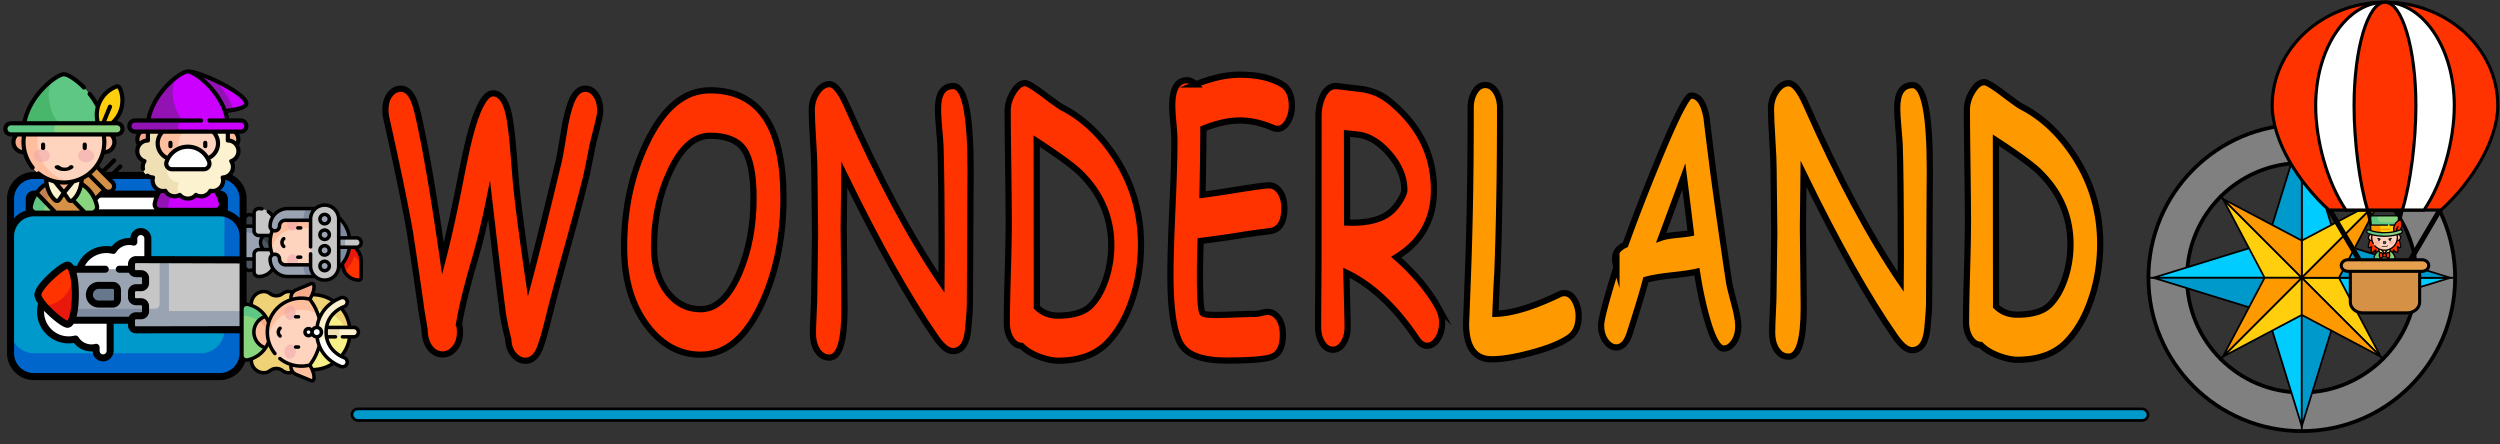 <svg xmlns="http://www.w3.org/2000/svg" viewBox="0 0 5625 1000"><rect x="0" y="0" width="5625" height="1000" fill="#333333" stroke="none"/><title>logo_wonderland</title><g id="a631a286-a0c2-4f7b-811a-554c4bab3f65" data-name="Texte"><path d="M1342.294,290.983q-4.022,15.485-9.454,38.131-4.015,21.899-12.986,64.933-13.469,55.498-42.788,161.587-30.029,107.982-43.025,161.211-9.694,39.642-18.209,63.43-11.124,31.334-33.897,31.359-13.525.013-24.45-11.677-12.826-13.575-13.796-35.844-10.958-43.39-13.831-70.946-10.521-80.757-29.182-242.668-15.352,75.881-33.084,136.291-26.489,90.611-34.74,142.329a71.058,71.058,0,0,1,2.152,17.738q.023,23.407-13.013,38.135-11.376,12.467-25.138,12.479-17.323.018-28.723-13.937-12.354-15.461-12.854-42.263l-7.397-44.153q-7.888-58.874-25.796-175.864-15.746-89.439-52.683-254.724a85.208,85.208,0,0,1-2.153-18.87q-.022-22.646,10.879-35.868,9.715-12.085,23.478-12.101,18.029-.018,28.732,24.128,5.941,13.211,13.571,47.922,23.353,106.416,52.736,310.208,18.908-73.62,38.506-173.662,15.813-81.543,25.749-115.9,23.643-82.303,48.322-82.33,23.251-.023,33.969,40.353,5.234,19.245,10.27,69.817,1.438,15.48,6.242,75.86,5.046,64.918,30.125,236.25,25.056-93.625,67.358-269.938,2.599-10.564,12.271-69.461,6.838-42.275,17.256-66.825,11.363-26.427,30.344-26.451,14.47-.014,23.978,14.131,9.501,14.145,9.526,36.414Q1350.566,258.137,1342.294,290.983Z" style="fill:#f30;stroke:#000;stroke-miterlimit:10;stroke-width:14px"/><path d="M1576.7,798.041q-70.233.069-119.644-64.05-52.739-68.64-52.845-177.726-.124-128.325,50.311-234.064,56.588-118.95,142.718-119.033,82.802-.08,124.148,60.271,41.342,60.353,41.46,181.51.125,128.334-46.278,232.55Q1663.064,797.961,1576.7,798.041Zm20.64-492.585q-52.912.051-90.557,81.616-35.282,76.281-35.188,169.129.062,62.659,30.706,101.881,29.454,37.718,74.301,37.672,52.194-.05,86.997-81.611,31.959-74.386,31.867-169.126-.078-79.263-22.41-110.192Q1651.673,305.403,1597.34,305.456Z" style="fill:#f30;stroke:#000;stroke-miterlimit:10;stroke-width:14px"/><path d="M2182.298,681.577q.019,18.879-3.976,59.641-4.702,48.696-34.594,48.725-16.61.016-37.517-29.782-91.475-130.881-206.539-367.053-1.329,98.143-1.307,120.406.028,29.821.917,89.831.888,60.013.918,89.831.107,111.35-34.059,111.38-17.322.016-27.776-16.959-9.268-15.092-9.289-36.604-.013-15.091,1.498-45.672,1.51-30.574,1.498-45.672-.021-22.267.884-66.809.902-44.533.885-66.809-.023-23.779-.781-71.714-.759-47.928-.781-71.713-.022-22.646-2.913-67.56-2.89-44.91-2.913-67.56-.022-22.646,12.181-40.398,12.201-17.749,27.861-17.768,17.556-.017,38.958,48.275,107.953,244.48,212.977,398.752.223-12.075.182-57.371-.18-186.075-2.616-250.999-.488-10.942-3.123-40.761-2.401-26.413-2.414-41.517-.05-52.087,34.591-52.121,38.67-.037,38.858,189.817.003,4.158-.417,59.637Q2182.252,634.778,2182.298,681.577Z" style="fill:#f30;stroke:#000;stroke-miterlimit:10;stroke-width:14px"/><path d="M2298.386,778.091q-14.002-.366-23.504-15.263-9.507-14.897-9.525-36.037-.037-37.739,2.145-113.235,2.178-75.489,2.144-113.236-.04-41.896-1.189-125.688-1.148-83.791-1.189-125.688-.019-20.753,12.535-41.342,12.554-20.58,26.791-20.597,7.83-.007,39.409,23.364,36.801,27.901,43.687,31.285,69.552,35.796,118.74,110.854,58.688,89.398,58.796,197.724.064,65.304-20.047,124.198-20.111,60.034-55.189,96.302-39.347,40.803-110.763,40.872-17.323.016-39.868-7.888Q2314.059,793.923,2298.386,778.091Zm132.967-388.142q-23.039-22.996-98.772-72.374l.362,373.669a60.477,60.477,0,0,0,21.249,14.134,72.191,72.191,0,0,0,26.697,4.692q51.249-.05,73.53-22.719,21.094-21.535,33.516-58.536a239.578,239.578,0,0,0,12.382-77.011Q2500.226,458.203,2431.353,389.949Z" style="fill:#f30;stroke:#000;stroke-miterlimit:10;stroke-width:14px"/><path d="M2873.964,289.875a25.017,25.017,0,0,1-9.967-2.255q-38.454-16.567-74.755-16.535a176.795,176.795,0,0,0-38.195,4.566,291.828,291.828,0,0,0-43.406,13.63q.048,50.203-1.99,149.092,13.283-1.517,92.757-14.056,45.309-7.209,57.411-7.227,13.997-.013,23.978,14.131,9.979,14.145,10.001,37.546.044,44.921-30.082,50.984-18.984,2.284-56.7,7.604-33.687,6.073-101.535,14.818-1.616,47.94-1.585,77.377.072,73.982,5.538,84.165,2.613,4.907,29.9,4.878,14.708-.015,44.367-1.175,29.656-1.162,44.368-1.176,4.743-.004,13.996-2.278,9.251-2.273,13.759-2.278,13.758-.013,23.502,12.434,11.162,13.957,11.189,39.243.041,42.268-27.711,50.604-23.722,7.188-98.458,7.267-77.353.076-100.87-33.116-25.898-36.582-26.016-158.503-.05-50.574,4.479-151.925,4.528-101.348,4.479-151.548-.013-13.207-2.41-39.063-2.401-25.846-2.411-39.063-.056-57.368,33.162-57.404,10.437-.01,19.228,9.417a341.71,341.71,0,0,1,52.301-16.469,218.01,218.01,0,0,1,46.854-5.519q59.791-.058,95.639,21.799,21.839,13.196,21.875,47.915.019,19.63-8.508,34.733Q2888.672,289.863,2873.964,289.875Z" style="fill:#f30;stroke:#000;stroke-miterlimit:10;stroke-width:14px"/><path d="M3211.088,777.961q-12.812.012-23.504-15.83-71.994-107.121-158.163-148.56,2.716,109.833,2.729,121.911.021,21.514-9.455,36.434-9.479,14.915-23.712,14.932-14.237.015-23.741-14.886-9.508-14.897-9.526-36.415-.028-28.308.393-84.736.417-56.421.393-84.737l.179-304.597q-.023-24.531,9.21-44.547,12.076-25.676,33.433-23.057,57.662,6.738,59.086,7.114,33.221,6.39,56.493,25.234,101.388,81.057,101.508,201.079.048,49.451-21.15,87.398-21.201,37.954-63.645,64.039,62.927,55.805,94.78,113.896a68.561,68.561,0,0,1,8.337,33.585q.021,21.144-9.931,36.434Q3224.851,777.947,3211.088,777.961ZM3058.541,303.283q-1.903-.369-27.763-2.992l.194,200.422q5.928.375,10.439.368,58.128-.057,86.105-23.107,12.091-9.823,22.158-26.065,10.068-16.234,10.061-24.543-.041-42.268-33.771-81.495Q3093.9,308.914,3058.541,303.283Z" style="fill:#f30;stroke:#000;stroke-miterlimit:10;stroke-width:14px"/><path d="M3531.351,758.778q-27.98,19.657-86.568,35.187-53.61,14.391-88.011,14.428-58.134.056-58.209-81.094.006,6.422,4.629-119.655,6.009-163.813,5.815-364.617-.021-21.514,9.337-36.621,9.354-15.101,23.593-15.121,14.235-.014,23.741,15.075,9.501,15.092,9.525,36.603.195,201.184-6.047,370.657-2.105,30.204-4.418,92.479,56.231-1.559,144.216-43.924a24.019,24.019,0,0,1,10.437-2.652q14.947-.015,24.218,17.339a72.277,72.277,0,0,1,8.338,34.717Q3551.977,744.044,3531.351,758.778Z" style="fill:#f90;stroke:#000;stroke-miterlimit:10;stroke-width:14px"/><path d="M3877.516,784.108q-18.747-1.115-37.793-70.168-12.621-44.52-21.69-102.644-17.558,4.173-57.41,8.359-37.488,4.194-57.409,9.869-10.875,41.536-37.841,124.97-10.418,27.186-28.92,27.205-13.052.013-23.503-14.131-10.458-14.146-10.475-36.036-.019-19.25,34.514-130.63a68.401,68.401,0,0,1-2.868-21.889q.927-18.119,22.987-28.331,33.599-92.884,74.789-192.569,59.174-143.104,72.939-143.122,26.096-.026,34.927,50.166,4.781,40.388,15.064,121.145,14.575,108.69,35.594,248.701,1.667,10.57,12.149,49.812,8.572,32.457,8.589,48.682.021,21.894-10.286,36.622Q3890.566,784.851,3877.516,784.108Zm-88.875-387.172q-18.457,50.602-50.879,137.817,10.674-3.779,33.212-6.071,26.568-2.662,33.45-4.185Q3798.682,475.442,3788.641,396.936Z" style="fill:#f90;stroke:#000;stroke-miterlimit:10;stroke-width:14px"/><path d="M4340.528,679.484q.018,18.879-3.976,59.641-4.702,48.694-34.594,48.724-16.611.016-37.517-29.782-91.477-130.881-206.54-367.053-1.329,98.143-1.308,120.407.029,29.821.919,89.831.885,60.012.917,89.83.108,111.35-34.059,111.38-17.322.016-27.775-16.959-9.268-15.091-9.29-36.603-.015-15.091,1.499-45.673,1.51-30.574,1.498-45.671-.022-22.267.884-66.809.902-44.534.884-66.809-.023-23.779-.78-71.714-.759-47.928-.782-71.714-.022-22.646-2.913-67.56-2.892-44.91-2.912-67.56-.022-22.646,12.18-40.398,12.199-17.749,27.861-17.767,17.556-.017,38.958,48.275,107.952,244.479,212.978,398.752.221-12.075.182-57.371-.182-186.075-2.617-250.999-.488-10.942-3.123-40.76-2.401-26.413-2.413-41.517-.051-52.087,34.59-52.121,38.67-.038,38.858,189.817.004,4.158-.416,59.637Q4340.483,632.684,4340.528,679.484Z" style="fill:#f90;stroke:#000;stroke-miterlimit:10;stroke-width:14px"/><path d="M4456.616,775.998q-14.004-.368-23.505-15.264-9.507-14.897-9.525-36.037-.037-37.739,2.144-113.235,2.18-75.488,2.145-113.235-.041-41.896-1.189-125.688-1.15-83.792-1.189-125.688-.021-20.753,12.535-41.342,12.552-20.58,26.791-20.597,7.83-.008,39.408,23.363,36.801,27.902,43.688,31.286,69.552,35.796,118.74,110.854,58.686,89.397,58.797,197.724.063,65.304-20.048,124.198-20.111,60.035-55.189,96.302-39.349,40.803-110.764,40.872-17.322.018-39.868-7.888Q4472.289,791.83,4456.616,775.998ZM4589.582,387.855q-23.039-22.995-98.772-72.374l.362,373.669a60.485,60.485,0,0,0,21.249,14.134,72.213,72.213,0,0,0,26.696,4.693q51.25-.05,73.531-22.72,21.092-21.535,33.517-58.536a239.625,239.625,0,0,0,12.381-77.01Q4658.455,456.109,4589.582,387.855Z" style="fill:#f90;stroke:#000;stroke-miterlimit:10;stroke-width:14px"/></g><g id="a698426c-6f17-46db-a52b-24ca3b512205" data-name="soulignage"><rect x="792" y="920" width="4041" height="26" rx="13" style="fill:#09c;stroke:#000;stroke-miterlimit:10;stroke-width:6px"/></g><g id="e1f56a05-87d5-470f-81a5-810f4ed393c1" data-name="icons"><g id="ac932d68-0862-488c-b3f0-eaa18df5609b" data-name="compass"><g id="e6b20a5a-b029-4bc6-8425-8c94a291de51" data-name="boussole"><path d="M5179,279.998c-190.538,0-345,154.462-345,345s154.462,345,345,345,345-154.462,345-345S5369.538,279.998,5179,279.998Zm0,603.256c-142.63,0-258.254-115.624-258.254-258.254S5036.37,366.746,5179,366.746,5437.254,482.37,5437.254,625,5321.63,883.254,5179,883.254Z" style="fill:gray;stroke:#000;stroke-miterlimit:10;stroke-width:8.5px"/></g><g id="f711f516-d402-4123-ad90-c5b3374c0461" data-name="aiguilles"><g id="efee64b7-6b1b-4f60-9886-1ce507ba3f69" data-name="blue"><g id="ee459a98-e1d5-48f9-8d88-8ea9f9cb9bb7" data-name="blueC"><path d="M5179,624.998v334.165l-78.761-255.404Z" style="fill:#0cf;stroke:#000;stroke-miterlimit:10;stroke-width:4px"/><path d="M5179,290.833l78.761,255.405L5179,624.998Z" style="fill:#0cf;stroke:#000;stroke-miterlimit:10;stroke-width:4px"/><path d="M5513.165,624.998l-255.404,78.761L5179,624.998Z" style="fill:#0cf;stroke:#000;stroke-miterlimit:10;stroke-width:4px"/><path d="M5100.239,546.238,5179,624.998H4844.835Z" style="fill:#0cf;stroke:#000;stroke-miterlimit:10;stroke-width:4px"/></g><g id="e7ac3af0-32a2-451b-bb84-eaa469a3c15a" data-name="BlueF"><path d="M5179,290.833v334.165l-78.761-78.76Z" style="fill:#09c;stroke:#000;stroke-miterlimit:10;stroke-width:4px"/><path d="M5179,624.998l78.761,78.761L5179,959.163Z" style="fill:#09c;stroke:#000;stroke-miterlimit:10;stroke-width:4px"/><path d="M5513.165,624.998H5179l78.761-78.76Z" style="fill:#09c;stroke:#000;stroke-miterlimit:10;stroke-width:4px"/><path d="M5179,624.998l-78.761,78.761L4844.835,624.998Z" style="fill:#09c;stroke:#000;stroke-miterlimit:10;stroke-width:4px"/></g></g><g id="f413d084-1c31-4159-8511-93eb0611187e" data-name="red"><g id="e74c4188-27c0-4be5-803d-e3afca117d7d" data-name="redC"><path d="M5356.439,802.436,5179,624.998h83.642Z" style="fill:#ffcf0d;stroke:#000;stroke-miterlimit:10;stroke-width:4px"/><path d="M5179,624.998v83.642l-177.439,93.796Z" style="fill:#ffcf0d;stroke:#000;stroke-miterlimit:10;stroke-width:4px"/><path d="M5179,624.998h-83.642L5001.561,447.559Z" style="fill:#ffcf0d;stroke:#000;stroke-miterlimit:10;stroke-width:4px"/><path d="M5356.439,447.559,5179,624.998v-83.642Z" style="fill:#ffcf0d;stroke:#000;stroke-miterlimit:10;stroke-width:4px"/></g><g id="bf620a92-5d15-4797-889b-b20a2264ae09" data-name="RedF"><path d="M5179,541.355v83.642L5001.561,447.559Z" style="fill:#f90;stroke:#000;stroke-miterlimit:10;stroke-width:4px"/><path d="M5179,624.998,5001.561,802.436l93.796-177.439Z" style="fill:#f90;stroke:#000;stroke-miterlimit:10;stroke-width:4px"/><path d="M5356.439,802.436,5179,708.64V624.998Z" style="fill:#f90;stroke:#000;stroke-miterlimit:10;stroke-width:4px"/><path d="M5356.439,447.559l-93.796,177.439H5179Z" style="fill:#f90;stroke:#000;stroke-miterlimit:10;stroke-width:4px"/></g></g></g></g><g id="ab830b7c-7a84-401f-a261-29efea87f23a" data-name="personages"><g id="e59512f9-51cc-47e9-9834-8768ba656fb7" data-name="fairy tail"><path d="M546.994,447.28v84.225H23.748V447.28A52.641,52.641,0,0,1,76.388,394.64H494.353A52.641,52.641,0,0,1,546.994,447.28Z" style="fill:#06c"/><path d="M504.881,447.28v347.427a10.528,10.528,0,0,1-10.528,10.528H76.388a10.528,10.528,0,0,1-10.528-10.528v-347.427A10.528,10.528,0,0,1,76.388,436.752H494.353A10.528,10.528,0,0,1,504.881,447.28Z" style="fill:#fff"/><path d="M23.748,794.707V531.505A52.641,52.641,0,0,1,76.388,478.864H494.353a52.641,52.641,0,0,1,52.64,52.64V794.707a52.641,52.641,0,0,1-52.64,52.64H76.388A52.641,52.641,0,0,1,23.748,794.707Z" style="fill:#09c"/><path d="M504.881,742.067A52.641,52.641,0,0,1,452.241,794.707H76.388a52.641,52.641,0,0,1-52.64-52.64v52.64A52.641,52.641,0,0,0,76.388,847.348H494.353a52.641,52.641,0,0,0,52.64-52.64V531.505a52.658,52.658,0,0,0-42.112-51.586Z" style="fill:#06c"/><path d="M301.076,536.769v7.979A42.172,42.172,0,0,0,254.713,563.413a63.172,63.172,0,1,0-15.417,124.434H332.66V536.769a15.792,15.792,0,0,0-31.584,0Z" style="fill:#fff"/><path d="M216.243,789.443v-7.979a42.172,42.172,0,0,1-46.363-18.665A63.172,63.172,0,1,1,154.463,638.365h93.364V789.443a15.792,15.792,0,0,1-31.584,0Z" style="fill:#fff"/><path d="M152.342,720.484V605.728H343.885V720.484Z" style="fill:#9aa3b1"/><path d="M201.146,663.106a21.056,21.056,0,0,0,21.056,21.056h31.584a10.528,10.528,0,0,0,10.528-10.528V652.578a10.528,10.528,0,0,0-10.528-10.528H222.202A21.056,21.056,0,0,0,201.146,663.106Z" style="fill:#67788c"/><path d="M152.341,720.484V694.69h191.543v25.794Z" style="fill:#7e8b9e"/><path d="M85.337,663.106c0,18.577,55.35,66.535,66.42,66.535S169.562,698.325,169.562,663.106s-6.735-66.535-17.805-66.535S85.337,644.529,85.337,663.106Z" style="fill:#f30"/><path d="M164.579,615.73c0,54.712-55.287,82.666-70.558,65.424,16.032,21.354,49.409,48.488,57.736,48.488,11.07,0,17.805-31.317,17.805-66.535C169.562,645.059,167.793,628.039,164.579,615.73Z" style="fill:#e8180c"/><path d="M295.899,594v11.411a9.929,9.929,0,0,0,10.002,9.855h11.581a9.929,9.929,0,0,1,10.002,9.855v11.411a9.929,9.929,0,0,1-10.002,9.855h-11.581a9.929,9.929,0,0,0-10.002,9.855v11.411a9.929,9.929,0,0,0,10.002,9.855h11.581a9.929,9.929,0,0,1,10.002,9.855v11.411a9.929,9.929,0,0,1-10.002,9.855h-11.581a9.929,9.929,0,0,0-10.002,9.855v11.411a9.929,9.929,0,0,0,10.002,9.855H546.994V584.145H305.901A9.929,9.929,0,0,0,295.899,594Z" style="fill:#c6c6c6"/><path d="M348.539,694.69H327.483v5.79a10.001,10.001,0,0,1-10.002,10.002h-11.581a10.001,10.001,0,0,0-10.002,10.002V732.065a10.001,10.001,0,0,0,10.002,10.002H546.994V699.954H380.124v-115.809H359.067V684.162A10.528,10.528,0,0,1,348.539,694.69Z" style="fill:#9aa3b1"/><path d="M15.852,447.318V794.669a60.574,60.574,0,0,0,60.574,60.574H494.315a60.574,60.574,0,0,0,60.574-60.574V447.318a60.574,60.574,0,0,0-60.574-60.574H76.426A60.574,60.574,0,0,0,15.852,447.318ZM482.772,749.963h56.287a.038.038,0,0,1,.038.038v44.669a44.782,44.782,0,0,1-44.782,44.782H76.426a44.782,44.782,0,0,1-44.782-44.782V531.543a44.782,44.782,0,0,1,44.782-44.782H494.315a44.782,44.782,0,0,1,44.782,44.782L539,749.744m0-173-198.406-.494a.038.038,0,0,1-.038-.038v-38.857c0-12.678-9.719-23.553-22.378-24.238a23.717,23.717,0,0,0-24.969,22.442.036.036,0,0,1-.038.035q-1.31-.068-2.624-.068a49.67,49.67,0,0,0-39.3,19.078.036.036,0,0,1-.035.013A71.038,71.038,0,0,0,173.532,597.81a.037.037,0,0,1-.035.023h-7.656a.037.037,0,0,1-.032-.018c-3.524-5.594-8.105-9.14-14.055-9.14-11.914,0-37.718,23.696-42.77,28.446C94.595,630.651,77.441,649.613,77.441,663.106c0,5.96,3.351,12.989,8.328,20.144a.037.037,0,0,1,.005.03,71.077,71.077,0,0,0,80.607,88.316.036.036,0,0,1,.035.013,49.67,49.67,0,0,0,39.3,19.078q1.315,0,2.624-.068a.036.036,0,0,1,.038.035,23.717,23.717,0,0,0,24.966,22.442c12.66-.684,22.38-11.56,22.38-24.238V728.419a.038.038,0,0,1,.038-.038h32.202a.038.038,0,0,1,.038.038v3.647a17.918,17.918,0,0,0,17.898,17.898L539,749.744M214.278,773.816a34.273,34.273,0,0,1-37.631-15.093,8.13,8.13,0,0,0-8.837-3.546,55.287,55.287,0,0,1-68.578-51.529c-.052-1.385-.047-2.762.003-4.134a.038.038,0,0,1,.066-.025c3.222,3.386,6.52,6.626,9.686,9.603,5.052,4.75,30.857,28.446,42.77,28.446,5.95,0,10.53-3.546,14.055-9.14a.037.037,0,0,1,.031-.018h74.052a.038.038,0,0,1,.038.038v60.713a8.105,8.105,0,0,1-7.39,8.193,7.904,7.904,0,0,1-8.402-7.88v-7.814a8.058,8.058,0,0,0-1.046-4.116,7.928,7.928,0,0,0-8.818-3.696ZM244.727,605.728a7.895,7.895,0,0,0-7.896-7.896H191.071a.039.039,0,0,1-.034-.058,55.257,55.257,0,0,1,61.754-26.703,7.897,7.897,0,0,0,8.636-3.504,34.041,34.041,0,0,1,29.12-16.251,34.422,34.422,0,0,1,8.605,1.089,7.142,7.142,0,0,0,2.557.252,7.968,7.968,0,0,0,7.262-7.911V537.081a8.105,8.105,0,0,1,7.39-8.193,7.904,7.904,0,0,1,8.402,7.88v39.442a.038.038,0,0,1-.038.038H305.938a17.936,17.936,0,0,0-17.936,17.936v3.609a.038.038,0,0,1-.038.038H268.719a8.098,8.098,0,0,0-8.185,7.406,7.896,7.896,0,0,0,7.881,8.386h21.426a.037.037,0,0,1,.033.021,17.901,17.901,0,0,0,16.027,9.981h11.543a2.144,2.144,0,0,1,2.144,2.144v11.505a2.144,2.144,0,0,1-2.144,2.144H305.94a17.936,17.936,0,0,0-17.936,17.936v11.505a17.936,17.936,0,0,0,17.936,17.936H317.445a2.144,2.144,0,0,1,2.144,2.144v11.505a2.144,2.144,0,0,1-2.144,2.144h-11.543a17.901,17.901,0,0,0-16.027,9.981.037.037,0,0,1-.033.021H172.245a.037.037,0,0,1-.036-.047c4.669-17.595,5.25-39.68,5.25-49.435s-.58-31.84-5.25-49.435a.037.037,0,0,1,.036-.047H236.83a7.896,7.896,0,0,0,7.897-7.896ZM161.666,663.106c0,34.895-6.482,54.796-10.22,58.417a.037.037,0,0,1-.04.008c-4.662-1.731-17.998-10.951-32.9-25.175C99.964,678.658,93.233,666.775,93.233,663.106s6.731-15.552,25.273-33.251c14.903-14.224,28.237-23.444,32.9-25.175a.037.037,0,0,1,.04.008c3.738,3.621,10.22,23.522,10.22,58.417Zm142.129,57.416a2.144,2.144,0,0,1,2.144-2.144h11.505a17.936,17.936,0,0,0,17.936-17.936V688.938a17.936,17.936,0,0,0-17.936-17.936H305.938a2.144,2.144,0,0,1-2.144-2.144V657.354a2.144,2.144,0,0,1,2.144-2.144h11.505a17.936,17.936,0,0,0,17.936-17.936V625.769a17.936,17.936,0,0,0-17.936-17.936H305.938a2.144,2.144,0,0,1-2.144-2.144v-11.543a2.108,2.108,0,0,1,2.106-2.106l233.062.702a.038.038,0,0,1,.038.038V733.706a.038.038,0,0,1-.038.038l-233.062.427a2.108,2.108,0,0,1-2.106-2.106ZM494.315,402.536a44.782,44.782,0,0,1,44.782,44.782v43.359a.037.037,0,0,1-.064.025A60.674,60.674,0,0,0,512.803,473.853a.037.037,0,0,1-.026-.036V447.318A18.462,18.462,0,0,0,494.315,428.856H76.426A18.462,18.462,0,0,0,57.964,447.318v26.499a.037.037,0,0,1-.026.036,60.674,60.674,0,0,0-26.23,16.849.037.037,0,0,1-.064-.025V447.318a44.782,44.782,0,0,1,44.782-44.782ZM73.756,470.995v-23.677a2.67,2.67,0,0,1,2.67-2.67H494.315a2.67,2.67,0,0,1,2.67,2.67V470.995a.038.038,0,0,1-.039.038c-.861-.037-1.724-.065-2.593-.065H76.388c-.869,0-1.732.029-2.593.065A.038.038,0,0,1,73.756,470.995Z"/><path d="M193.25,663.106a28.986,28.986,0,0,0,28.952,28.952h31.584a18.446,18.446,0,0,0,18.424-18.424V652.578a18.446,18.446,0,0,0-18.424-18.424H222.202A28.986,28.986,0,0,0,193.25,663.106Zm60.537-13.16a2.634,2.634,0,0,1,2.632,2.632v21.056a2.634,2.634,0,0,1-2.632,2.632H222.202a13.16,13.16,0,1,1,0-26.32Z"/></g><g id="a68e7e81-7ae8-44a3-8cfd-feffae1121bc" data-name="knight"><path d="M807.421,630.119a5.273,5.273,0,0,0,5.273-5.273V587.931a42.187,42.187,0,0,0-42.188-42.188V593.205A36.914,36.914,0,0,0,807.421,630.119Z" style="fill:#f30"/><path d="M602.702,508.83l-32.231-5.273-19.867,5.273v73.828l19.867,5.273,32.231-5.273a63.857,63.857,0,0,0,0-73.828Z" style="fill:#9aa3b1"/><path d="M611.126,566.104a63.893,63.893,0,0,0-8.424-57.274l-32.231-5.273L550.605,508.83v13.772A63.979,63.979,0,0,1,611.126,566.104Z" style="fill:#7e8b9e"/><path d="M602.702,582.658H550.604v15.344a10.533,10.533,0,0,0,12.547,10.358A63.87,63.87,0,0,0,602.702,582.658Z" style="fill:#4e5660"/><path d="M602.702,508.83H550.604V493.486a10.533,10.533,0,0,1,12.547-10.358A63.87,63.87,0,0,1,602.702,508.83Z" style="fill:#383c43"/><path d="M586.291,545.744a21.452,21.452,0,0,0,24.519,21.241q.673-1.901,1.226-3.851a63.803,63.803,0,0,0-1.224-38.632,21.451,21.451,0,0,0-24.521,21.241Z" style="fill:#4e5660"/><path d="M588.933,535.425a64.146,64.146,0,0,1,22.184,30.651c.328-.972.64-1.95.92-2.942a63.803,63.803,0,0,0-1.224-38.632,21.447,21.447,0,0,0-21.881,10.923Z" style="fill:#383c43"/><path d="M571.67,479.826v39.551a10.547,10.547,0,0,0,10.547,10.547h36.914V506.193a36.914,36.914,0,0,0-36.914-36.914A10.547,10.547,0,0,0,571.67,479.826Z" style="fill:#c6c6c6"/><path d="M571.67,611.662V572.111A10.547,10.547,0,0,1,582.217,561.564h36.914v23.73a36.914,36.914,0,0,1-36.914,36.914A10.547,10.547,0,0,1,571.67,611.662Z" style="fill:#c6c6c6"/><path d="M730.789,606.388a76.461,76.461,0,0,0,0-121.289H637.647a76.461,76.461,0,0,0,0,121.289Z" style="fill:#ffd4be"/><path d="M698.788,512.812h54.45a76.774,76.774,0,0,0-22.449-27.712H637.647a76.579,76.579,0,0,0-28.254,76.464c14.509-40.627,36.661-48.751,89.395-48.751Z" style="fill:#ffbf9e"/><g style="opacity:0.5"><ellipse cx="658.382" cy="503.79" rx="12.328" ry="15.48" style="fill:#eda1ab"/></g><g style="opacity:0.5"><ellipse cx="658.382" cy="587.698" rx="12.328" ry="15.48" style="fill:#eda1ab"/></g><path d="M666.294,512.812a3.955,3.955,0,0,1,3.955-3.955h6.328a3.955,3.955,0,0,1,0,7.91h-6.328A3.955,3.955,0,0,1,666.294,512.812Z"/><path d="M666.294,578.676a3.955,3.955,0,0,1,3.955-3.955h6.328a3.955,3.955,0,0,1,0,7.91h-6.328A3.955,3.955,0,0,1,666.294,578.676Z"/><path d="M630.527,545.744a15.47,15.47,0,0,1,5.312-11.664,3.955,3.955,0,1,1,5.197,5.963,7.553,7.553,0,0,0,0,11.402,3.955,3.955,0,1,1-5.197,5.963,15.474,15.474,0,0,1-5.312-11.665Z"/><path d="M797.543,576.645a42.094,42.094,0,0,1,15.151,32.38V587.931a42.187,42.187,0,0,0-42.188-42.188V593.205a36.729,36.729,0,0,0,4.819,18.228,92.499,92.499,0,0,0,22.217-34.788Z" style="fill:#e8180c"/><path d="M710.586,469.279H647.305a39.551,39.551,0,0,0-39.551,39.551,10.547,10.547,0,0,0,21.094,0,13.184,13.184,0,0,1,13.184-13.184h85.834V595.841H642.031A13.184,13.184,0,0,1,628.847,582.658a10.547,10.547,0,0,0-21.094,0,39.551,39.551,0,0,0,39.551,39.551H710.585a76.465,76.465,0,0,0,.001-152.93Z" style="fill:#9aa3b1"/><path d="M787.051,545.744a76.465,76.465,0,0,0-76.465-76.465H689.339a47.168,47.168,0,0,0-6.371,23.73V495.646h44.897V595.841h-44.897V598.478a47.168,47.168,0,0,0,6.371,23.73h21.247A76.465,76.465,0,0,0,787.051,545.744Z" style="fill:#7e8b9e"/><path d="M812.694,545.744a10.547,10.547,0,0,0-10.547-10.547H775.797v21.094h26.35A10.547,10.547,0,0,0,812.694,545.744Z" style="fill:#c6c6c6"/><path d="M775.797,545.744A10.547,10.547,0,0,1,786.344,535.197H740.976v21.094H786.344A10.547,10.547,0,0,1,775.797,545.744Z" style="fill:#9aa3b1"/><path d="M698.788,598.478V493.009a31.641,31.641,0,0,1,63.281,0V598.478a31.641,31.641,0,1,1-63.281,0Z" style="fill:#c6c6c6"/><circle cx="730.429" cy="493.009" r="10.547" style="fill:#9aa3b1"/><circle cx="730.429" cy="528.166" r="10.547" style="fill:#9aa3b1"/><circle cx="730.429" cy="563.322" r="10.547" style="fill:#9aa3b1"/><circle cx="730.429" cy="598.478" r="10.547" style="fill:#9aa3b1"/><path d="M765.508,604.482q1.069-1.001,2.1-2.037a40.877,40.877,0,0,0,39.813,31.628,9.239,9.239,0,0,0,9.229-9.229V587.931a46.212,46.212,0,0,0-9.832-28.461,14.5,14.5,0,0,0-4.67-28.228H789.697A80.535,80.535,0,0,0,765.508,487.005a35.561,35.561,0,0,0-57.421-21.678c-.02-.001-.038-.003-.058-.003H647.305a43.418,43.418,0,0,0-33.151,15.378,40.856,40.856,0,0,0-8.011-7.647,3.955,3.955,0,1,0-4.635,6.409,32.939,32.939,0,0,1,7.881,8.072,43.224,43.224,0,0,0-5.589,21.294,14.456,14.456,0,0,0,4.463,10.45q-1.153,3.306-2.011,6.688H582.218a6.599,6.599,0,0,1-6.592-6.592V479.825a6.599,6.599,0,0,1,6.592-6.592,33.252,33.252,0,0,1,6.378.616,3.955,3.955,0,1,0,1.521-7.763,41.209,41.209,0,0,0-7.899-.763,14.518,14.518,0,0,0-14.502,14.502v.297q-1.887-.49-3.791-.874A14.488,14.488,0,0,0,546.649,493.486V598.001A14.488,14.488,0,0,0,563.925,612.238c1.269-.253,2.533-.551,3.791-.878v.302a14.518,14.518,0,0,0,14.502,14.502,40.54,40.54,0,0,0,31.948-15.364,43.418,43.418,0,0,0,33.14,15.364H708.028c.02,0,.038-.003.058-.003a35.561,35.561,0,0,0,57.421-21.678Zm16.133-44.237a72.571,72.571,0,0,1-15.616,32.229V560.246Zm27.099,27.686v36.914a1.32,1.32,0,0,1-1.318,1.318A33.098,33.098,0,0,1,774.499,594.542a80.411,80.411,0,0,0,15.198-34.296H796.855A38.291,38.291,0,0,1,808.739,587.931Zm0-42.188a6.599,6.599,0,0,1-6.592,6.592H766.024V539.152h36.123A6.599,6.599,0,0,1,808.739,545.744Zm-42.715-14.502V499.013a72.574,72.574,0,0,1,15.616,32.229ZM611.709,508.83a35.636,35.636,0,0,1,35.596-35.596h53.543a35.37,35.37,0,0,0-5.982,18.457H642.031a17.158,17.158,0,0,0-17.139,17.139,6.592,6.592,0,1,1-13.183,0Zm21.094,0a9.239,9.239,0,0,1,9.229-9.229H694.833v55.81a3.955,3.955,0,1,0,7.91,0V493.009a27.686,27.686,0,0,1,55.371,0V598.478a27.686,27.686,0,1,1-55.371,0V571.232a3.955,3.955,0,0,0-7.91,0v20.654H642.031a9.239,9.239,0,0,1-9.229-9.229,14.505,14.505,0,0,0-17.462-14.197,72.883,72.883,0,0,1-.001-45.434,14.506,14.506,0,0,0,17.464-14.197ZM603.799,545.744a81.07,81.07,0,0,0,.873,11.865h-9.785a17.493,17.493,0,0,1-.001-23.73h9.785A81.08,81.08,0,0,0,603.799,545.744Zm-21.582-11.865h3.078a25.275,25.275,0,0,0-.001,23.73h-3.077a14.518,14.518,0,0,0-14.502,14.502v6.592H554.56v-65.918h13.156v6.592a14.518,14.518,0,0,0,14.502,14.502Zm-25.233-45.512a6.483,6.483,0,0,1,5.395-1.359c1.791.357,3.58.801,5.337,1.324v16.544H554.56V493.486a6.598,6.598,0,0,1,2.424-5.12ZM562.379,604.481a6.482,6.482,0,0,1-5.395-1.359,6.601,6.601,0,0,1-2.424-5.12V586.613h13.156v16.539C565.957,603.674,564.171,604.124,562.379,604.481Zm19.838,13.773a6.599,6.599,0,0,1-6.592-6.592V572.111a6.599,6.599,0,0,1,6.592-6.592h24.034q.857,3.382,2.011,6.688a14.457,14.457,0,0,0-4.463,10.451A43.229,43.229,0,0,0,609.388,603.954a32.714,32.714,0,0,1-27.171,14.299Zm29.492-35.596a6.592,6.592,0,1,1,13.184,0,17.158,17.158,0,0,0,17.139,17.139h52.835a35.37,35.37,0,0,0,5.982,18.457H647.304A35.636,35.636,0,0,1,611.709,582.658Z"/><path d="M744.931,493.009a14.502,14.502,0,1,0-14.502,14.502A14.518,14.518,0,0,0,744.931,493.009Zm-21.094,0a6.592,6.592,0,1,1,6.592,6.592A6.599,6.599,0,0,1,723.837,493.009Z"/><path d="M744.931,528.166a14.502,14.502,0,1,0-14.502,14.502A14.518,14.518,0,0,0,744.931,528.166Zm-21.094,0a6.592,6.592,0,1,1,6.592,6.592A6.599,6.599,0,0,1,723.837,528.166Z"/><path d="M730.429,577.824a14.502,14.502,0,1,0-14.502-14.502A14.518,14.518,0,0,0,730.429,577.824Zm0-21.094a6.592,6.592,0,1,1-6.592,6.592A6.599,6.599,0,0,1,730.429,556.73Z"/><path d="M715.927,598.478a14.502,14.502,0,1,0,14.502-14.502A14.518,14.518,0,0,0,715.927,598.478Zm21.094,0a6.592,6.592,0,1,1-6.592-6.592A6.599,6.599,0,0,1,737.02,598.478Z"/></g><g id="add241a7-4261-4658-89c0-79cc34a40362" data-name="Robin hood"><path d="M137.945,419.085l53.119-53.119,52.84,52.84-53.119,53.119Z" style="fill:#d59247"/><path d="M252.993,410.114l-53.183-53.183a12.535,12.535,0,0,0-17.727,17.727l53.183,53.183a12.535,12.535,0,1,0,17.727-17.727Z" style="fill:#d59247"/><circle cx="234.761" cy="319.742" r="22.614" style="fill:#ffbf9e"/><circle cx="52.839" cy="319.742" r="22.614" style="fill:#f7ab8b"/><path d="M81.692,478.544a12.519,12.519,0,0,1-12.311-14.913,75.903,75.903,0,0,1,148.841,0,12.519,12.519,0,0,1-12.311,14.913Z" style="fill:#89d47f"/><path d="M159.466,404.291A75.902,75.902,0,0,0,69.39,463.624a12.517,12.517,0,0,0,12.31,14.919H99.254A76.035,76.035,0,0,1,159.466,404.291Z" style="fill:#5ec783"/><path d="M121.019,406.141a76.036,76.036,0,0,0-38.776,28.021l42.972,44.382h65.907Z" style="fill:#d59247"/><path d="M121.031,406.153a76.224,76.224,0,0,0-38.761,28.037l20.582,21.258a76.237,76.237,0,0,1,28.385-38.753Z" style="fill:#c18053"/><path d="M123.118,433.592l-9.51-36.457h60.379l-9.502,36.457Z" style="fill:#f7ab8b"/><path d="M163.598,450.39c17.125-14.859,20.457-39.121,20.511-53.255H173.987L143.798,433.592,154.241,449.178a6.285,6.285,0,0,0,9.356,1.212Z" style="fill:#fcf2d0"/><path d="M123.997,450.39c-17.125-14.859-20.457-39.121-20.511-53.255h10.122L143.797,433.592,133.353,449.178a6.285,6.285,0,0,1-9.356,1.212Z" style="fill:#fcf2d0"/><circle cx="143.801" cy="319.74" r="90.88" style="fill:#ffd4be"/><path d="M84.259,319.74a90.903,90.903,0,0,1,75.211-89.53,90.88,90.88,0,1,0,0,179.06A90.903,90.903,0,0,1,84.259,319.74Z" style="fill:#ffbf9e"/><path d="M143.801,167.044c-18.066,0-90.962,56.558-90.962,130.084H234.764C234.763,223.601,161.868,167.044,143.801,167.044Z" style="fill:#5ec783"/><path d="M124.812,175.137C96.704,193.27,52.839,240.089,52.839,297.128h81.58V277.353C112.266,262.316,96.644,194.087,124.812,175.137Z" style="fill:#49b76b"/><path d="M223.006,232.373a68.47,68.47,0,0,0,.582,53.621,6.516,6.516,0,0,0,8.322,3.447,68.278,68.278,0,0,0,37.745-91.125,6.516,6.516,0,0,0-8.322-3.447,68.466,68.466,0,0,0-38.328,37.504Z" style="fill:#ffcf0d"/><path d="M262.886,302.424H24.717a12.535,12.535,0,0,1,0-25.07h238.169a12.535,12.535,0,0,1,0,25.07Z" style="fill:#89d47f"/><path d="M121.885,289.889a12.535,12.535,0,0,1,12.535-12.535H24.717a12.535,12.535,0,0,0,0,25.07H134.42A12.535,12.535,0,0,1,121.885,289.889Z" style="fill:#5ec783"/><g style="opacity:0.5"><ellipse cx="93.883" cy="350.431" rx="18.419" ry="14.668" style="fill:#eda1ab"/></g><g style="opacity:0.5"><ellipse cx="193.72" cy="350.431" rx="18.419" ry="14.668" style="fill:#eda1ab"/></g><path d="M96.962,337.62a4.7,4.7,0,0,1-4.701-4.701V325.398a4.701,4.701,0,1,1,9.401,0v7.521A4.7,4.7,0,0,1,96.962,337.62Z"/><path d="M190.641,337.62a4.7,4.7,0,0,1-4.701-4.701V325.398a4.701,4.701,0,1,1,9.401,0v7.521A4.7,4.7,0,0,1,190.641,337.62Z"/><path d="M144.124,384.838c-7.371,0-14.387-2.097-19.312-5.763-2.286-1.702-2.498-4.356-.211-6.057,2.652-1.973,7.402-1.475,10.024.37a16.663,16.663,0,0,0,4.797,2.878c2.572.819,11.014,1.607,14.392-.959,1.672-1.27,2.878-3.838,6.485-3.679,5.265.232,6.448,4.912,3.395,7.254-4.938,3.786-12.07,5.956-19.57,5.956Z"/><path d="M280.122,289.889a17.253,17.253,0,0,0-17.009-17.23,72.977,72.977,0,0,0,10.857-76.208,11.258,11.258,0,0,0-14.367-5.951,72.892,72.892,0,0,0-40.142,38.226,178.805,178.805,0,0,0-14.13-20.455,4.701,4.701,0,0,0-7.35,5.862,165.519,165.519,0,0,1,17.353,26.501,72.183,72.183,0,0,0-.797,32.02H60.328c7.517-33.25,28.502-58.88,40.674-71.466,18.577-19.211,36.793-29.443,42.8-29.443,5.595,0,22.743,9.025,41.783,28.399a4.7,4.7,0,0,0,6.704-6.59c-18.059-18.376-37.999-31.21-48.487-31.21-10.613,0-31.456,13.588-49.559,32.308-13.118,13.565-35.924,41.506-43.535,78.002H24.717a17.236,17.236,0,0,0,0,34.472h3.897a27.306,27.306,0,0,0,23.605,39.917A95.533,95.533,0,0,0,69.655,380.061a4.701,4.701,0,1,0,7.289-5.937,86.352,86.352,0,0,1-19.323-54.384,87.281,87.281,0,0,1,.921-12.615h170.517a87.168,87.168,0,0,1,.922,12.615A86.182,86.182,0,0,1,89.411,386.591a4.701,4.701,0,0,0-5.939,7.289A94.958,94.958,0,0,0,99.062,404.197c.154,2.076.389,4.371.74,6.824a80.831,80.831,0,0,0-35.032,51.692A17.219,17.219,0,0,0,81.692,483.244h124.218a17.219,17.219,0,0,0,16.921-20.531,79.744,79.744,0,0,0-3.592-12.533l16.276-16.275a17.235,17.235,0,0,0,20.802-27.116l-5.54-5.54,23.267-23.267a4.701,4.701,0,0,0-6.648-6.647l-23.267,23.267-7.217-7.217L260.179,364.118a4.701,4.701,0,0,0-6.648-6.647L230.264,380.737l-7.378-7.378a95.238,95.238,0,0,0,12.517-26.319,27.307,27.307,0,0,0,23.583-39.916h3.899a17.256,17.256,0,0,0,17.237-17.236Zm-52.773-55.717a63.554,63.554,0,0,1,35.716-34.932,1.804,1.804,0,0,1,2.276.943,63.551,63.551,0,0,1,.555,49.955,62.74,62.74,0,0,1-15.792,22.514h-11.026l12.725-30.722a4.701,4.701,0,1,0-8.686-3.598l-14.215,34.32H224.144A62.993,62.993,0,0,1,227.349,234.172ZM16.882,289.889a7.843,7.843,0,0,1,7.835-7.835H262.886a7.835,7.835,0,1,1,0,15.669H24.717A7.843,7.843,0,0,1,16.882,289.889ZM49.879,337.406a17.904,17.904,0,0,1-9.747-30.282h8.915A96.771,96.771,0,0,0,48.22,319.74,95.335,95.335,0,0,0,49.879,337.406ZM160.517,446.84a1.617,1.617,0,0,1-1.292.393,1.509,1.509,0,0,1-1.079-.671l-8.491-12.672,17.837-21.541a94.849,94.849,0,0,0,11.127-3.593C177.085,420.405,172.686,436.28,160.517,446.84Zm-7.309-31.982-9.41,11.364-9.42-11.375q4.685.466,9.423.474Q148.562,415.321,153.208,414.858Zm-33.134-2.544L137.94,433.889l-8.491,12.672a1.507,1.507,0,0,1-1.079.671,1.615,1.615,0,0,1-1.292-.393c-12.177-10.567-16.573-26.454-18.106-38.106A96.266,96.266,0,0,0,120.074,412.314Zm-18.276,8.755c2.882,11.198,8.451,23.614,19.119,32.871a10.986,10.986,0,0,0,16.342-2.146l6.538-9.758,6.538,9.758a10.92,10.92,0,0,0,12.508,4.301l17.183,17.747H127.207L88.445,433.809A71.548,71.548,0,0,1,101.798,421.07Zm-26.192,49.892a7.701,7.701,0,0,1-1.615-6.411,70.754,70.754,0,0,1,8.949-22.911l31.18,32.203H81.692a7.844,7.844,0,0,1-6.086-2.881Zm136.39,0a7.843,7.843,0,0,1-6.086,2.881H193.112l-22.724-23.469c8.283-8.741,12.881-19.489,15.408-29.307a71.344,71.344,0,0,1,27.814,43.483,7.7,7.7,0,0,1-1.615,6.411Zm-24.203-59.943c.352-2.457.588-4.755.741-6.834a95.772,95.772,0,0,0,10.174-6.253l29.742,29.742-13.337,13.337a80.993,80.993,0,0,0-27.32-29.992Zm61.876,2.419a7.834,7.834,0,1,1-11.079,11.08l-32.413-32.413A96.442,96.442,0,0,0,217.165,380.934Zm3.006-93.696a17.94,17.94,0,0,1-14.935,17.662,95.72,95.72,0,0,0,1.643-17.663,96.742,96.742,0,0,0-.829-12.615h8.916a17.907,17.907,0,0,1,5.206,12.617Z"/></g><g id="a51de61b-d329-4983-8209-9920b4e3a587" data-name="elf"><path d="M787.455,747.315a84.375,84.375,0,0,0-84.375-84.375h-8.039v168.75h8.039A84.375,84.375,0,0,0,787.455,747.315Z" style="fill:#f7ef87"/><path d="M787.455,747.315a84.375,84.375,0,0,0-84.375-84.375h-8.039v31.641h8.039a84.394,84.394,0,0,1,78.235,52.734Z" style="fill:#efd176"/><path d="M677.963,829.18c-14.064,0-14.064,9.502-28.129,9.502-14.065,0-14.065-9.502-28.129-9.502-14.065,0-14.065,9.502-28.131,9.502q-.754,0-1.454-.035a28.324,28.324,0,0,1-26.676-28.409V684.389A28.323,28.323,0,0,1,592.12,655.981q.702-.035,1.454-.035c14.065,0,14.065,9.502,28.131,9.502,14.065,0,14.065-9.502,28.129-9.502s14.064,9.502,28.129,9.502Z" style="fill:#efd176"/><path d="M597.497,782.642V711.977a64.032,64.032,0,0,0-40.594-27.27,10.532,10.532,0,0,0-12.553,10.357V799.562A10.533,10.533,0,0,0,556.914,809.917,64.053,64.053,0,0,0,597.497,782.642Z" style="fill:#89d47f"/><path d="M597.497,711.977a64.032,64.032,0,0,0-40.594-27.27,10.532,10.532,0,0,0-12.553,10.357v14.77a63.843,63.843,0,0,1,53.147,28.518Z" style="fill:#5ec783"/><path d="M597.497,711.982a36.92,36.92,0,0,0-.006,70.665,63.65,63.65,0,0,0,6.99-13.869q.72-2.008,1.301-4.071a63.729,63.729,0,0,0-8.285-52.724Z" style="fill:#ffbf9e"/><path d="M581.52,721.806a64.006,64.006,0,0,1,25.304,38.689,63.742,63.742,0,0,0-9.327-48.513,36.923,36.923,0,0,0-15.977,9.824Z" style="fill:#f7ab8b"/><path d="M681.008,807.387a19.027,19.027,0,1,0-14.563,35.157c9.708,4.022,17.648,7.31,32.95,13.648S704.215,816.999,681.008,807.387Z" style="fill:#ffbf9e"/><path d="M681.008,687.243a19.027,19.027,0,1,1-14.563-35.157c9.708-4.022,17.648-7.31,32.95-13.648S704.215,677.631,681.008,687.243Z" style="fill:#f7ab8b"/><path d="M696.836,821.43a120.794,120.794,0,0,0,0-148.231,76.465,76.465,0,1,0,0,148.231Z" style="fill:#ffd4be"/><path d="M677.964,697.217a76.108,76.108,0,0,1,37.341,9.723,120.611,120.611,0,0,0-18.47-33.741,76.515,76.515,0,0,0-94.2,87.299A76.484,76.484,0,0,1,677.964,697.217Z" style="fill:#ffbf9e"/><ellipse cx="652.672" cy="703.51" rx="12.871" ry="16.163" style="fill:#eda1ab;opacity:0.5"/><g style="opacity:0.5"><ellipse cx="652.754" cy="791.12" rx="12.871" ry="16.163" style="fill:#eda1ab"/></g><path d="M622.272,747.315a15.469,15.469,0,0,1,5.312-11.664,3.955,3.955,0,0,1,5.197,5.964,7.552,7.552,0,0,0,0,11.401,3.955,3.955,0,0,1-5.197,5.964A15.474,15.474,0,0,1,622.272,747.315Z"/><path d="M661.309,712.457a4.094,4.094,0,0,1,4.145-3.601h5.918a4.094,4.094,0,0,1,4.145,3.601,3.956,3.956,0,0,1-3.94,4.309h-6.328A3.956,3.956,0,0,1,661.309,712.457Z"/><path d="M661.309,780.457a4.094,4.094,0,0,1,4.145-3.601h5.918a4.094,4.094,0,0,1,4.145,3.601,3.956,3.956,0,0,1-3.94,4.309h-6.328A3.956,3.956,0,0,1,661.309,780.457Z"/><path d="M806.44,747.315A10.547,10.547,0,0,0,795.893,736.768H724.174v21.094H795.893A10.547,10.547,0,0,0,806.44,747.315Z" style="fill:#fcf2d0"/><path d="M763.247,747.315a10.547,10.547,0,0,1,10.547-10.547H724.174v21.094h49.619A10.547,10.547,0,0,1,763.247,747.315Z" style="fill:#efdfb4"/><path d="M712.702,747.315c0-24.208,9.445-45.281,27.315-60.942a88.078,88.078,0,0,1,27.339-16.418,10.547,10.547,0,0,1,6.703,20.001,68.114,68.114,0,0,0-20.691,12.771c-12.987,11.64-19.572,26.642-19.572,44.589,0,43.449,39.822,57.213,40.224,57.347a10.547,10.547,0,1,1-6.664,20.013,88.078,88.078,0,0,1-27.339-16.418c-17.87-15.662-27.315-36.735-27.315-60.942Z" style="fill:#fff"/><path d="M723.88,763.927a10.588,10.588,0,0,1,13.758,5.233,61.142,61.142,0,0,1-3.843-21.845c0-17.947,6.585-32.948,19.572-44.589a68.12,68.12,0,0,1,20.691-12.771,10.547,10.547,0,0,0-6.703-20.001,88.066,88.066,0,0,0-27.339,16.418c-17.87,15.661-27.315,36.734-27.315,60.942a82.633,82.633,0,0,0,5.42,29.987,10.588,10.588,0,0,1,5.759-13.374Z" style="fill:#fcf2d0"/><circle cx="694.245" cy="747.315" r="7.91" style="fill:#fff"/><circle cx="712.702" cy="747.315" r="10.547" style="fill:#fff"/><path d="M708.04,857.926c3.618-4.422,2.989-13.318.006-22.418a87.725,87.725,0,0,0,43.276-14.19,82.503,82.503,0,0,0,14.784,7.111,14.502,14.502,0,0,0,9.182-27.513c-.023-.008-.585-.205-1.548-.61a87.882,87.882,0,0,0,16.479-38.489H795.893a14.502,14.502,0,1,0,0-29.004h-5.669a87.907,87.907,0,0,0-16.475-38.48c.986-.42,1.56-.625,1.575-.63a14.502,14.502,0,0,0-9.216-27.501,82.535,82.535,0,0,0-14.786,7.111,87.735,87.735,0,0,0-43.281-14.19c2.982-9.107,3.611-18.013-.006-22.424-1.126-1.373-4.37-4.31-10.152-1.914l-32.95,13.648a23.142,23.142,0,0,0-7.165,4.663,26.942,26.942,0,0,0-7.933-1.105c-8.243,0-12.512,2.885-16.279,5.429-3.369,2.275-6.029,4.074-11.85,4.074-5.822,0-8.482-1.798-11.851-4.074-3.767-2.544-8.036-5.429-16.28-5.429-.554,0-1.11.013-1.652.041a32.157,32.157,0,0,0-30.32,29.715c-1.297-.344-2.604-.653-3.923-.917a14.487,14.487,0,0,0-17.285,14.235V799.562a14.489,14.489,0,0,0,17.299,14.232c1.314-.264,2.616-.573,3.908-.915a32.16,32.16,0,0,0,30.322,29.718c.541.027,1.096.04,1.65.04,8.243,0,12.513-2.885,16.28-5.429,3.369-2.275,6.029-4.074,11.851-4.074,5.821,0,8.482,1.797,11.85,4.074,3.767,2.544,8.036,5.429,16.279,5.429a26.954,26.954,0,0,0,7.935-1.103,23.137,23.137,0,0,0,7.163,4.663l32.949,13.648c5.788,2.398,9.031-.544,10.157-1.92Zm-3.112-30.225a66.337,66.337,0,0,0-3.265-6.092,123.89,123.89,0,0,0,17.479-32.884,84.268,84.268,0,0,0,18.268,22.507c2.224,1.95,4.456,3.708,6.637,5.291a79.911,79.911,0,0,1-39.119,11.178Zm97.558-80.386a6.599,6.599,0,0,1-6.592,6.592h-25.312a3.955,3.955,0,1,0,0,7.91h11.605a80.019,80.019,0,0,1-15.609,34.856,65.271,65.271,0,0,1-10.402-7.585,53.406,53.406,0,0,1-16.711-27.272h15.297a3.955,3.955,0,0,0,0-7.91h-16.672a64.844,64.844,0,0,1-.003-13.184h57.808A6.6,6.6,0,0,1,802.485,747.315ZM782.184,732.813H739.448a52.91,52.91,0,0,1,16.559-27.142,66.133,66.133,0,0,1,10.578-7.693A80.042,80.042,0,0,1,782.184,732.813Zm-5.243-54.932a6.612,6.612,0,0,1-4.185,8.34A72.035,72.035,0,0,0,750.727,699.781c-13.86,12.423-20.887,28.415-20.887,47.534,0,46.272,42.5,60.956,42.929,61.099a6.592,6.592,0,1,1-4.167,12.508,83.587,83.587,0,0,1-25.98-15.639,74.556,74.556,0,0,1-24.873-44.374,14.501,14.501,0,0,0,0-27.188,74.549,74.549,0,0,1,24.873-44.374,83.573,83.573,0,0,1,25.981-15.639,6.598,6.598,0,0,1,8.337,4.172ZM694.245,751.27a3.955,3.955,0,1,1,3.955-3.955A3.959,3.959,0,0,1,694.245,751.27Zm18.457-10.547a6.592,6.592,0,1,1-6.592,6.592A6.599,6.599,0,0,1,712.702,740.723Zm31.345-62.616c-2.182,1.583-4.413,3.342-6.637,5.291a84.266,84.266,0,0,0-18.268,22.507,123.877,123.877,0,0,0-17.48-32.884,66.169,66.169,0,0,0,3.264-6.091A79.911,79.911,0,0,1,744.047,678.107Zm-43.137-36.015a3.616,3.616,0,0,1,1.072-.3c.549.773,1.19,4.075-.109,10.057a57.102,57.102,0,0,1-6.847,16.869,80.657,80.657,0,0,0-36.378.529,14.995,14.995,0,0,1,9.312-13.506Zm-108.594,17.84c.411-.021.834-.031,1.259-.031,5.822,0,8.483,1.798,11.852,4.074,3.767,2.544,8.036,5.429,16.28,5.429,8.243,0,12.512-2.885,16.279-5.429,3.369-2.275,6.029-4.074,11.85-4.074a22.381,22.381,0,0,1,2.964.185,22.806,22.806,0,0,0-2.072,9.497c0,.673.04,1.351.1,2.03a80.855,80.855,0,0,0-46.674,43.795q-1.511-2.819-3.281-5.495c-.027-.044-.055-.087-.083-.13a68.597,68.597,0,0,0-31.387-25.446,24.297,24.297,0,0,1,22.916-24.404Zm8.068,108.511a59.618,59.618,0,0,1-4.558,9.426,32.964,32.964,0,0,1,.008-61.106,59.789,59.789,0,0,1,4.541,9.397,80.275,80.275,0,0,0,.009,42.283ZM550.733,804.685a6.599,6.599,0,0,1-2.428-5.123V695.064a6.603,6.603,0,0,1,2.427-5.124,6.478,6.478,0,0,1,5.394-1.355,60.402,60.402,0,0,1,35.119,21.538,40.883,40.883,0,0,0-.009,74.388,60.424,60.424,0,0,1-35.101,21.53,6.486,6.486,0,0,1-5.403-1.355Zm87.251,25.969c-3.767-2.544-8.036-5.429-16.279-5.429-8.243,0-12.513,2.885-16.28,5.429-3.369,2.275-6.03,4.074-11.852,4.074-.425,0-.847-.011-1.257-.031a24.298,24.298,0,0,1-22.917-24.409,68.589,68.589,0,0,0,31.388-25.453c.027-.041.053-.082.079-.123q1.777-2.676,3.285-5.498a80.112,80.112,0,0,0,11.368,18.781,3.955,3.955,0,0,0,6.139-4.988A72.539,72.539,0,0,1,694.546,676.712a116.082,116.082,0,0,1,19.643,39.888,83.266,83.266,0,0,0-4.347,16.497,14.513,14.513,0,0,0-8.25,4.911,11.865,11.865,0,1,0,0,18.613,14.515,14.515,0,0,0,8.25,4.911,83.268,83.268,0,0,0,4.348,16.497,116.092,116.092,0,0,1-19.643,39.888,72.653,72.653,0,0,1-62.275-14.298,3.955,3.955,0,1,0-4.988,6.139,80.276,80.276,0,0,0,23.544,13.247c-.061.682-.1,1.363-.1,2.039a22.807,22.807,0,0,0,2.073,9.499,22.42,22.42,0,0,1-2.966.185c-5.822.001-8.483-1.798-11.852-4.073Zm62.926,21.884-32.95-13.648a14.996,14.996,0,0,1-9.311-13.523,80.351,80.351,0,0,0,36.379.545,57.114,57.114,0,0,1,6.837,16.827c1.31,6.008.669,9.323.119,10.099a3.617,3.617,0,0,1-1.073-.3Z"/></g><g id="a2d60391-3ebf-4e3e-b983-8da555b698a6" data-name="Wizard"><circle cx="513.639" cy="313.474" r="22.614" style="fill:#ffbf9e"/><circle cx="331.718" cy="313.474" r="22.614" style="fill:#f7ab8b"/><path d="M360.57,472.276a12.519,12.519,0,0,1-12.311-14.913,75.903,75.903,0,0,1,148.841,0A12.519,12.519,0,0,1,484.788,472.276Z" style="fill:#c0f"/><path d="M438.344,398.024A75.902,75.902,0,0,0,348.268,457.357,12.517,12.517,0,0,0,360.578,472.276h17.554a76.035,76.035,0,0,1,60.212-74.252Z" style="fill:#9212b3"/><path d="M422.68,429.861a25.496,25.496,0,0,0,25.246-29.142q-2.259-.8-4.577-1.457a75.832,75.832,0,0,0-45.915,1.455,25.494,25.494,0,0,0,25.246,29.144Z" style="fill:#ffe4c2"/><path d="M536.497,339.979a23.887,23.887,0,0,0-23.887-23.887V303.132l-.861-12.498a89.945,89.945,0,0,0-178.14,0l-.861,12.498v12.96a23.887,23.887,0,0,0-7.752,46.481,23.876,23.876,0,0,0,19.252,36.785,23.897,23.897,0,0,0,27.71,29.979,23.882,23.882,0,0,0,32.647,9.228,23.868,23.868,0,0,0,36.147,0,23.882,23.882,0,0,0,32.647-9.228A23.887,23.887,0,0,0,501.11,399.358a23.876,23.876,0,0,0,19.252-36.785A23.891,23.891,0,0,0,536.497,339.979Z" style="fill:#fcf2d0"/><path d="M404.613,438.573a27.885,27.885,0,0,1-1.718-28.422,27.886,27.886,0,0,1,.647-55.765V215.246a90.009,90.009,0,0,0-69.932,75.388l-.861,12.498v12.96a23.887,23.887,0,0,0-7.752,46.481,23.876,23.876,0,0,0,19.252,36.785,23.897,23.897,0,0,0,27.71,29.979,23.882,23.882,0,0,0,32.647,9.228l.006.008Z" style="fill:#efdfb4"/><path d="M354.818,322.555a36.279,36.279,0,0,0,36.279,36.279H454.262a36.279,36.279,0,0,0,0-72.559H391.097a36.279,36.279,0,0,0-36.279,36.279Z" style="fill:#ffd4be"/><path d="M401.827,322.555a36.279,36.279,0,0,1,36.279-36.279H391.097a36.279,36.279,0,0,0,0,72.559h47.01a36.28,36.28,0,0,1-36.279-36.279Z" style="fill:#ffbf9e"/><path d="M383.539,333.523a4.701,4.701,0,0,1-4.701-4.701v-7.521a4.701,4.701,0,0,1,9.401,0v7.521A4.701,4.701,0,0,1,383.539,333.523Z"/><path d="M461.82,333.523a4.701,4.701,0,0,1-4.701-4.701v-7.521a4.701,4.701,0,0,1,9.401,0v7.521A4.701,4.701,0,0,1,461.82,333.523Z"/><path d="M386.63,380.769a12.53,12.53,0,0,1-11.864-16.597,50.714,50.714,0,0,1,95.828,0,12.53,12.53,0,0,1-11.864,16.597Z" style="fill:#fff"/><path d="M422.68,160.776c29.164,0,131.62,49.987,131.62,72.071s-131.62,20.643-131.62,20.643Z" style="fill:#c0f"/><path d="M519.084,231.729a187.539,187.539,0,0,0-30.019-45.888q-1.96-2.233-4.039-4.459c-25.03-11.826-50.125-20.605-62.346-20.605v92.714s63.711.697,102.48-6.316a157.922,157.922,0,0,0-6.075-15.445Z" style="fill:#9212b3"/><path d="M422.68,160.776c-18.066,0-90.962,56.558-90.962,130.084H513.641C513.641,217.334,440.746,160.776,422.68,160.776Z" style="fill:#c0f"/><path d="M403.691,168.869c-28.108,18.133-71.973,64.952-71.973,121.991H413.298v-19.774c-22.154-15.038-37.776-83.266-9.608-102.217Z" style="fill:#9212b3"/><path d="M541.764,296.156H303.595a12.535,12.535,0,1,1,0-25.07h238.169a12.535,12.535,0,0,1,0,25.07Z" style="fill:#c0f"/><path d="M400.763,283.621a12.535,12.535,0,0,1,12.535-12.535H303.595a12.535,12.535,0,1,0,0,25.07H413.298A12.535,12.535,0,0,1,400.763,283.621Z" style="fill:#9212b3"/><path d="M541.764,266.385H515.778a129.623,129.623,0,0,0-3.292-12.545c32.11-4.052,46.514-10.581,46.514-20.994,0-6.817-5.982-14.764-18.287-24.294-9.813-7.599-23.337-15.964-39.114-24.19-26.127-13.624-61.968-28.287-78.92-28.287-10.63,0-31.498,13.614-49.621,32.372-13.108,13.568-35.872,41.485-43.474,77.938H304.018a17.514,17.514,0,0,0-17.646,16.572A17.254,17.254,0,0,0,303.595,300.857h3.897a27.325,27.325,0,0,0,.134,25.496A28.569,28.569,0,0,0,318.569,364.803a28.677,28.677,0,0,0-1.543,16.185,4.702,4.702,0,0,0,4.609,3.801,4.696,4.696,0,0,0,4.585-5.777,19.363,19.363,0,0,1-.321-3.521,19.106,19.106,0,0,1,2.987-10.274,4.88,4.88,0,0,0,.797-2.154,4.721,4.721,0,0,0-3.159-4.938,19.186,19.186,0,0,1,6.205-37.334,4.721,4.721,0,0,0,4.722-4.701V303.294l.168-2.437h18.704a41.019,41.019,0,0,0,15.52,57.888q-.825,1.906-1.517,3.89a16.99,16.99,0,0,0,2.37,15.757,17.707,17.707,0,0,0,14.352,7.079h71.263a17.711,17.711,0,0,0,14.354-7.078,16.989,16.989,0,0,0,2.371-15.758c-.458-1.324-.967-2.619-1.517-3.89a41.018,41.018,0,0,0,15.52-57.887h18.704l.168,2.437v12.798a4.721,4.721,0,0,0,4.722,4.701,19.186,19.186,0,0,1,6.323,37.293,4.902,4.902,0,0,0-1.963,1.198,4.721,4.721,0,0,0-.581,5.836,19.175,19.175,0,0,1-15.348,29.537,4.868,4.868,0,0,0-2.226.577,4.722,4.722,0,0,0-2.248,5.416,19.197,19.197,0,0,1-22.291,24.076,4.67,4.67,0,0,0-5.009,2.335,19.181,19.181,0,0,1-26.191,7.434,4.734,4.734,0,0,0-5.887.984,19.168,19.168,0,0,1-29.064,0,4.734,4.734,0,0,0-5.887-.984,19.181,19.181,0,0,1-26.191-7.434,4.67,4.67,0,0,0-5.009-2.335,19.185,19.185,0,0,1-22.327-23.947,4.925,4.925,0,0,0,.14-2.303,4.719,4.719,0,0,0-4.463-3.814,19.113,19.113,0,0,1-10.02-3.24,4.774,4.774,0,0,0-6.237.797,4.702,4.702,0,0,0,.929,6.963,28.481,28.481,0,0,0,9.66,4.186q-.115,1.275-.115,2.558a28.608,28.608,0,0,0,14.841,25.057,79.712,79.712,0,0,0-9.82,25.465,17.104,17.104,0,0,0,4.751,15.517,17.82,17.82,0,0,0,12.62,5.015H484.385a17.761,17.761,0,0,0,12.545-4.986,17.106,17.106,0,0,0,4.781-15.546,79.667,79.667,0,0,0-9.821-25.465,28.609,28.609,0,0,0,14.842-25.057q0-1.276-.114-2.547a28.599,28.599,0,0,0,20.174-38.572,28.569,28.569,0,0,0,10.94-38.455,27.277,27.277,0,0,0,.125-25.492H541.341A17.514,17.514,0,0,0,558.987,284.289a17.256,17.256,0,0,0-17.223-17.904ZM492.49,458.282a7.703,7.703,0,0,1-1.616,6.412,7.845,7.845,0,0,1-6.085,2.881H360.57a7.842,7.842,0,0,1-6.085-2.881,7.705,7.705,0,0,1-1.616-6.412,70.405,70.405,0,0,1,9.702-24.155,28.655,28.655,0,0,0,4.644.383q1.2,0,2.399-.1a28.58,28.58,0,0,0,34.003,9.844,28.565,28.565,0,0,0,38.123,0,28.58,28.58,0,0,0,34.003-9.844q1.197.1,2.399.1a28.696,28.696,0,0,0,4.642-.382A70.354,70.354,0,0,1,492.49,458.282Zm4.762-265.584c15.289,7.972,28.326,16.025,37.704,23.287,13.936,10.793,14.642,15.939,14.642,16.861,0,.072-1.124,7.2-40.327,11.919-10.143-25.774-26.509-45.473-36.869-56.212a181.372,181.372,0,0,0-15.03-13.925,386.477,386.477,0,0,1,39.88,18.07ZM328.059,302.809c-.008.107-.011.215-.011.323v8.646a28.484,28.484,0,0,0-13.637,6.291,17.846,17.846,0,0,1,4.6-17.212h9.183Zm137.072,69.955a7.77,7.77,0,0,1-6.401,3.304h-72.1a7.77,7.77,0,0,1-6.401-3.304,7.688,7.688,0,0,1-1.021-7.054,46.013,46.013,0,0,1,86.944,0A7.688,7.688,0,0,1,465.131,372.765Zm3.926-22.298a55.406,55.406,0,0,0-92.754,0,31.583,31.583,0,0,1-8.141-49.609H477.198a31.582,31.582,0,0,1-8.141,49.609Zm61.89-32.398a28.486,28.486,0,0,0-13.636-6.29v-8.646c0-.108-.004-.216-.011-.323l-.134-1.952h9.186a17.857,17.857,0,0,1,4.595,17.211Zm10.817-26.612H303.595a7.835,7.835,0,0,1,0-15.669H452.419a4.701,4.701,0,0,0,0-9.401H339.207c7.508-33.209,28.451-58.817,40.613-71.406,18.598-19.25,36.84-29.503,42.859-29.503,6.037,0,24.325,10.288,42.958,29.604,12.146,12.592,33.021,38.162,40.514,71.304H471.289a4.701,4.701,0,1,0,0,9.401h70.475a7.835,7.835,0,0,1,0,15.669Z"/></g></g><g id="f3a7dfd1-9bc1-4d48-b491-a4ceb8927df0" data-name="Balloon"><path d="M5425.134,587.117a3.686,3.686,0,0,1-2.391-.912,5.629,5.629,0,0,1-.988-6.927l63.85-108.15a3.729,3.729,0,0,1,5.78-1.185c1.867,1.585,3.362,1.816,2.039,4.056l-64.902,111.021A3.981,3.981,0,0,1,5425.134,587.117Z" style="stroke:#000;stroke-miterlimit:10;stroke-width:3px"/><path d="M5376.919,587.119a3.549,3.549,0,0,1-1.128-.188c-2.202-.746-3.481-3.49-2.86-6.131l25.457-108.15c.615-2.639,2.898-4.177,5.116-3.433,2.202.746,4.245.354,3.625,2.995L5380.907,583.498A4.329,4.329,0,0,1,5376.919,587.119Z" style="stroke:#000;stroke-miterlimit:10;stroke-width:3px"/><path d="M5306.617,587.117a3.685,3.685,0,0,0,2.391-.912,5.629,5.629,0,0,0,.988-6.927l-63.85-108.15a3.729,3.729,0,0,0-5.78-1.185c-1.867,1.585-3.856,1.816-2.534,4.056l65.397,111.021A3.981,3.981,0,0,0,5306.617,587.117Z" style="stroke:#000;stroke-miterlimit:10;stroke-width:3px"/><path d="M5354.833,587.119a3.549,3.549,0,0,0,1.128-.188c2.202-.746,3.481-3.49,2.86-6.131l-25.457-108.15c-.615-2.639-2.898-4.177-5.116-3.433-2.202.746-4.102.849-3.481,3.49l26.078,110.791A4.329,4.329,0,0,0,5354.833,587.119Z" style="stroke:#000;stroke-miterlimit:10;stroke-width:3px"/><g id="ec96fba4-cd9b-48b7-b28e-95268843a85d" data-name="mad hatter"><path d="M5394.102,526.909h-57.859s-9.431,27.201-7.192,29.644,7.192-1.985,7.192-1.985-2.528,11.256,0,12.88,8.941-5.093,8.941-5.093l1.993,12.206h35.991l1.993-12.206s6.413,6.718,8.941,5.093,0-12.88,0-12.88,4.953,4.428,7.192,1.985c2.239-2.443-7.193-29.644-7.193-29.644Z" style="fill:#f30"/><path d="M5388.841,579.864a24.14,24.14,0,0,0-47.337,0,3.981,3.981,0,0,0,3.916,4.743h12.8l6.953-3.987,6.953,3.987h12.8a3.981,3.981,0,0,0,3.916-4.743Z" style="fill:#89d47f"/><path d="M5358.22,568.317h13.905V584.607h-13.905Z" style="fill:#efd176"/><path d="M5369.744,560.906a24.157,24.157,0,0,0-28.24,18.958,3.981,3.981,0,0,0,3.916,4.743h4.76a24.141,24.141,0,0,1,19.565-23.701Z" style="fill:#5ec783"/><path d="M5358.594,570.31l-3.025-11.595h19.203l-3.022,11.595Z" style="fill:#ffbf9e"/><path d="M5371.468,575.653c5.446-4.726,6.506-12.442,6.523-16.937h-3.219l-9.601,11.595,3.322,4.957a1.999,1.999,0,0,0,2.976.386Z" style="fill:#f7ef87"/><path d="M5358.874,575.653c-5.446-4.726-6.506-12.442-6.523-16.937h3.219l9.601,11.595-3.322,4.957a1.999,1.999,0,0,1-2.976.386Z" style="fill:#f7ef87"/><circle cx="5394.101" cy="534.101" r="7.192" style="fill:#ffbf9e"/><circle cx="5336.243" cy="534.101" r="7.192" style="fill:#ffbf9e"/><circle cx="5365.172" cy="534.101" r="28.904" style="fill:#ffd4be"/><path d="M5346.235,534.101a28.911,28.911,0,0,1,23.92-28.474,28.904,28.904,0,1,0,0,56.948,28.911,28.911,0,0,1-23.92-28.474Z" style="fill:#ffbf9e"/><path d="M5392.668,485.537h-54.991a3.987,3.987,0,0,0-3.968,4.377l3.556,36.142h55.814l3.556-36.142A3.987,3.987,0,0,0,5392.668,485.537Z" style="fill:#89d47f"/><path d="M5353.624,485.537h-15.947a3.987,3.987,0,0,0-3.968,4.377l3.556,36.142h55.814l2.519-25.605c-.262-.026-.525-.04-.79-.04H5361.237a11.636,11.636,0,0,1-11.581-10.497,3.987,3.987,0,0,1,3.967-4.377Z" style="fill:#5ec783"/><path d="M5333.553,508.58l1.719,17.477h59.8l1.719-17.477a1.993,1.993,0,0,0-1.984-2.188h-59.272a1.993,1.993,0,0,0-1.984,2.188Z" style="fill:#ffcf0d"/><path d="M5377.631,514.132h-20.25a1.495,1.495,0,0,1-1.488-1.349l-.414-4.203a1.993,1.993,0,0,1,1.984-2.188h-21.927a1.993,1.993,0,0,0-1.984,2.188l1.719,17.477h21.927l-.718-7.293a1.495,1.495,0,0,1,1.488-1.641h19.662a1.495,1.495,0,0,0,0-2.99Z" style="fill:#f90"/><path d="M5387.506,507.09a21.776,21.776,0,0,0,.185,17.054,2.072,2.072,0,0,0,2.647,1.096,21.715,21.715,0,0,0,12.005-28.981,2.072,2.072,0,0,0-2.647-1.096,21.775,21.775,0,0,0-12.19,11.928Z" style="fill:#f30"/><path d="M5365.172,531.506c-23.367,0-37.273-6.579-37.853-6.859a3.987,3.987,0,0,1,3.458-7.184c.246.116,13.093,6.07,34.395,6.07,21.563,0,34.263-6.007,34.389-6.067a3.987,3.987,0,1,1,3.465,7.181c-.581.28-14.486,6.859-37.854,6.859Z" style="fill:#89d47f"/><path d="M5365.172,531.506a3.987,3.987,0,1,1,0-7.973c-21.302,0-34.149-5.954-34.395-6.07a3.987,3.987,0,0,0-3.458,7.184C5327.899,524.927,5341.805,531.506,5365.172,531.506Z" style="fill:#5ec783"/><g id="e3cac801-1f58-4dd2-a4cb-64065d21a238" data-name="visage"><g style="opacity:0.5"><ellipse cx="5349.314" cy="545.86" rx="5.851" ry="4.66" style="fill:#eda1ab"/></g><g style="opacity:0.5"><ellipse cx="5381.031" cy="545.86" rx="5.851" ry="4.66" style="fill:#eda1ab"/></g><path d="M5368.294,545.29c0-1.876-1.359-2.052-3.035-2.052s-3.035.176-3.035,2.052a3.054,3.054,0,1,0,6.069,0Z" style="fill:#4e5660;stroke:#000;stroke-miterlimit:10;stroke-width:1.4px"/><path d="M5355.467,536.689l-4.797-1.285a1.495,1.495,0,0,0-.774,2.888l1.411.378a1.492,1.492,0,0,0-.079.476v2.066a1.495,1.495,0,1,0,2.99,0v-1.762l.475.127a1.495,1.495,0,0,0,.774-2.888Z"/><path d="M5381.505,536.461a1.495,1.495,0,0,0-1.831-1.057l-4.797,1.285a1.495,1.495,0,1,0,.774,2.888l.475-.127v1.762a1.495,1.495,0,0,0,2.99,0v-2.066a1.49,1.49,0,0,0-.079-.476l1.411-.378a1.495,1.495,0,0,0,1.057-1.831Z"/><path d="M5358.933,555.217l8.841-.52c3.771-1.04,4.144-1.024,5.201-2.08h0" style="fill:none;stroke:#000;stroke-miterlimit:10;stroke-width:1.4px"/></g><path d="M5374.379,568.234c-3.195,0-9.206,4.527-9.206,4.527s-6.011-4.527-9.206-4.527-3.195,12.215,0,12.215,9.206-4.527,9.206-4.527,6.011,4.527,9.206,4.527c3.195 0,3.195-12.215,0-12.215Z" style="fill:#f30"/><circle cx="5365.172" cy="574.342" r="4.032" style="fill:#f30"/><path d="M5406.23,518.674a5.466,5.466,0,0,0-3.245-2.828q.506-.959.924-1.963a23.177,23.177,0,0,0-.194-18.219,3.58,3.58,0,0,0-4.569-1.892q-.739.293-1.45.631l.427-4.342a5.482,5.482,0,0,0-5.455-6.019h-54.991a5.481,5.481,0,0,0-5.455,6.018l1.51,15.344a3.466,3.466,0,0,0-1.667,3.322l.785,7.978c-.917-.355-1.403-.579-1.425-.59a5.482,5.482,0,0,0-4.755,9.879c.172.083,1.495.709,3.863,1.556a8.685,8.685,0,0,0-.184,12.927c-1.175,4.025-2.032,7.363-2.546,9.924-.957,4.769-.634,6.313.146,7.163,1.74,1.899,4.209,1.291,6.173.274-.115.75-.225,1.568-.313,2.406-.504,4.806-.002,7.416,1.627,8.463,1.659,1.066,3.994.408,7.138-2.01.568-.437,1.108-.889,1.59-1.313l.607,3.718a25.567,25.567,0,0,0-4.733,10.471,5.476,5.476,0,0,0,5.382,6.53h39.506a5.476,5.476,0,0,0,5.382-6.53,25.569,25.569,0,0,0-4.733-10.471l.607-3.718c.482.424,1.022.876,1.591,1.313,3.144,2.419,5.479,3.077,7.138,2.01,1.629-1.046,2.13-3.656,1.627-8.463-.088-.837-.198-1.656-.313-2.406,1.963,1.016,4.432,1.624,6.172-.275.781-.852,1.104-2.4.14-7.189-.514-2.558-1.369-5.887-2.541-9.899a8.691,8.691,0,0,0-.18-12.928c2.366-.846,3.688-1.471,3.86-1.554a5.481,5.481,0,0,0,2.555-7.319Zm-5.984-22.122a.574.574,0,0,1,.724.3,20.225,20.225,0,0,1-1.454,19.02,5.485,5.485,0,0,0-.602.246,45.787,45.787,0,0,1-5.566,2.019l3.317-8.007a1.495,1.495,0,1,0-2.762-1.144l-4.211,10.166q-.902.227-1.886.452a20.184,20.184,0,0,1,12.44-23.051ZM5335.167,508.05a.494.494,0,0,1,.369-.164h36.246a1.495,1.495,0,1,0,0-2.99h-35.097l-1.488-15.129a2.492,2.492,0,0,1,2.48-2.735h54.991a2.492,2.492,0,0,1,2.48,2.735l-.634,6.449a23.002,23.002,0,0,0-7.643,8.68h-9.107a1.495,1.495,0,0,0,0,2.99h7.85a22.963,22.963,0,0,0-.732,12.33,104.237,104.237,0,0,1-19.708,1.821,96.587,96.587,0,0,1-29.21-4.239l-.922-9.365a.493.493,0,0,1,.127-.383Zm8.936,53.272a34.03,34.03,0,0,1-3.289,2.955c-2.42,1.875-3.545,1.994-3.749,1.92-.093-.118-.779-1.169-.257-5.884.31-2.798.888-5.391.894-5.417a1.496,1.496,0,0,0-2.454-1.443c-1.524,1.355-4.113,2.848-5.005,2.172-.126-.54-.266-3.049,2.734-13.476a8.633,8.633,0,0,0,3.062.634,30.188,30.188,0,0,0,2.597,6.155,1.495,1.495,0,1,0,2.608-1.462,27.42,27.42,0,0,1-3.48-13.376,27.723,27.723,0,0,1,.333-4.283,116.764,116.764,0,0,0,54.15 0,27.719,27.719,0,0,1,.334,4.282,27.409,27.409,0,0,1-48.069,18.011,1.495,1.495,0,1,0-2.253,1.966,30.422,30.422,0,0,0,8.684,6.882c.049.659.124,1.391.235,2.173a25.674,25.674,0,0,0-3.85,3.08l-.669-4.1a1.495,1.495,0,0,0-2.556-.791Zm-8.804-21.603a5.695,5.695,0,0,1-1.045-10.954q.457.137.942.275a30.416,30.416,0,0,0,.103,10.678Zm34.59,31.746c2.564-1.46,3.873-1.711,4.405-1.733.357.323.986,1.944.986,4.611,0,2.667-.629,4.288-.986,4.611-.532-.023-1.841-.273-4.405-1.733a5.515,5.515,0,0,0,0-5.755Zm5.377-4.583a2.79,2.79,0,0,0-.887-.142c-1.523,0-3.594.754-6.163,2.239l4.492-5.424a30.14,30.14,0,0,0,3.538-1.143,25.959,25.959,0,0,1-.98,4.47Zm-10.095,1.085-2.996-3.618c.991.098,1.991.15,2.997.15q1.514,0,2.992-.147Zm2.538,6.375a2.537,2.537,0,1,1-2.537-2.537A2.539,2.539,0,0,1,5367.709,574.342Zm-7.253,2.878c-2.565,1.461-3.874,1.711-4.405,1.733-.357-.323-.986-1.944-.986-4.611,0-2.666.629-4.288.986-4.611.531.023,1.84.272,4.405,1.733a5.516,5.516,0,0,0,0,5.755Zm-4.49-10.48a2.712,2.712,0,0,0-.887.15,25.92,25.92,0,0,1-.983-4.481,30.379,30.379,0,0,0,3.533,1.137l4.496,5.429c-2.568-1.483-4.637-2.235-6.158-2.235Zm.759,16.372h-11.305a2.495,2.495,0,0,1-1.935-.916,2.451,2.451,0,0,1-.514-2.039,22.686,22.686,0,0,1,8.841-13.825,25.304,25.304,0,0,0,1.017,3.127c-.024.063-.048.127-.071.193a14.78,14.78,0,0,0-.683,4.691c0,3.675,1.022,7.603,3.891,7.603a5.524,5.524,0,0,0,.759-.057v1.224Zm13.905,0h-10.915v-2.159a27.771,27.771,0,0,0,3.064-1.63,5.523,5.523,0,0,0,4.788-0,27.811,27.811,0,0,0,3.064,1.63v2.159Zm16.745-2.956a2.45,2.45,0,0,1-.514,2.039,2.495,2.495,0,0,1-1.935.916h-11.305v-1.224a5.553,5.553,0,0,0,.759.057c2.869,0,3.891-3.927,3.891-7.603a14.347,14.347,0,0,0-.753-4.889,25.265,25.265,0,0,0,1.015-3.123,22.684,22.684,0,0,1,8.843,13.827Zm12.728-24.531c-.893.677-3.482-.817-5.004-2.171a1.495,1.495,0,0,0-2.455,1.442c.006.026.584,2.619.894,5.417.522,4.712-.163,5.765-.256,5.883-.206.074-1.332-.046-3.749-1.919a34.085,34.085,0,0,1-3.289-2.954,1.495,1.495,0,0,0-2.557.791l-.669,4.099a25.671,25.671,0,0,0-3.851-3.081c.112-.787.187-1.52.235-2.175a30.542,30.542,0,0,0,14.906-18.174,8.634,8.634,0,0,0,3.063-.634c3.001,10.427,2.861,12.936,2.734,13.476Zm-4.953-26.584q.484-.139.942-.276a5.695,5.695,0,0,1-1.043,10.953,30.497,30.497,0,0,0,.1-10.678Zm7.228-5.741c-.568.274-14.183,6.711-37.204,6.711-23.021,0-36.636-6.437-37.204-6.711a2.49,2.49,0,0,1,1.086-4.734,2.501,2.501,0,0,1,1.086.248c.539.254,13.441,6.213,35.032,6.213,21.915,0,34.91-6.154,35.038-6.216a2.492,2.492,0,0,1,2.166,4.488Z"/></g><path d="M5288.228,599.907v79.961c0,13.327,12.603,24.131,28.148,24.131h99.676C5431.598,704,5444.2,693.195,5444.2,679.869V599.907Z" style="fill:#d59247;stroke:#000;stroke-miterlimit:10;stroke-width:7px"/><path d="M5449.428,584.425H5283c-8.39,0-15.192,5.832-15.192,13.023s6.802,13.023,15.192,13.023h166.428c8.39,0,15.192-5.832,15.192-13.023S5457.818,584.425,5449.428,584.425Z" style="fill:#e7a14e;stroke:#000;stroke-miterlimit:10;stroke-width:7px"/><path d="M5492.376,472.6C5559.355,412.297,5620,317.436,5620,237.542,5620,109.112,5506.376,5,5366.214,5c-140.163,0-253.787,104.112-253.787,232.542,0,79.894,60.644,174.754,127.624,235.058Z" style="fill:#f30;stroke:#000;stroke-miterlimit:10;stroke-width:7px"/><path d="M5453.983,472.6c41.162-60.303,68.195-155.163,68.195-235.058C5522.177,109.112,5452.35,5,5366.214,5c-86.137,0-155.964,104.112-155.964,232.542,0,79.894,27.032,174.754,68.195,235.058Z" style="fill:#fff;stroke:#000;stroke-miterlimit:10;stroke-width:7px"/><path d="M5405.355,472.6c18.357-60.303,30.412-155.163,30.412-235.058C5435.768,109.112,5404.627,5,5366.214,5c-38.414,0-69.554,104.112-69.554,232.542,0,79.894,12.055,174.754,30.412,235.058Z" style="fill:#f30;stroke:#000;stroke-miterlimit:10;stroke-width:7px"/></g></g><g id="f0d25a4a-6a05-469d-b6b4-b1bc209310ea" data-name="Ancrage"><rect x="5624" y="999" width="1" height="1" style="fill:none"/><rect x="5624" width="1" height="1" style="fill:none"/><rect y="999" width="1" height="1" style="fill:none"/><rect width="1" height="1" style="fill:none"/></g></svg>